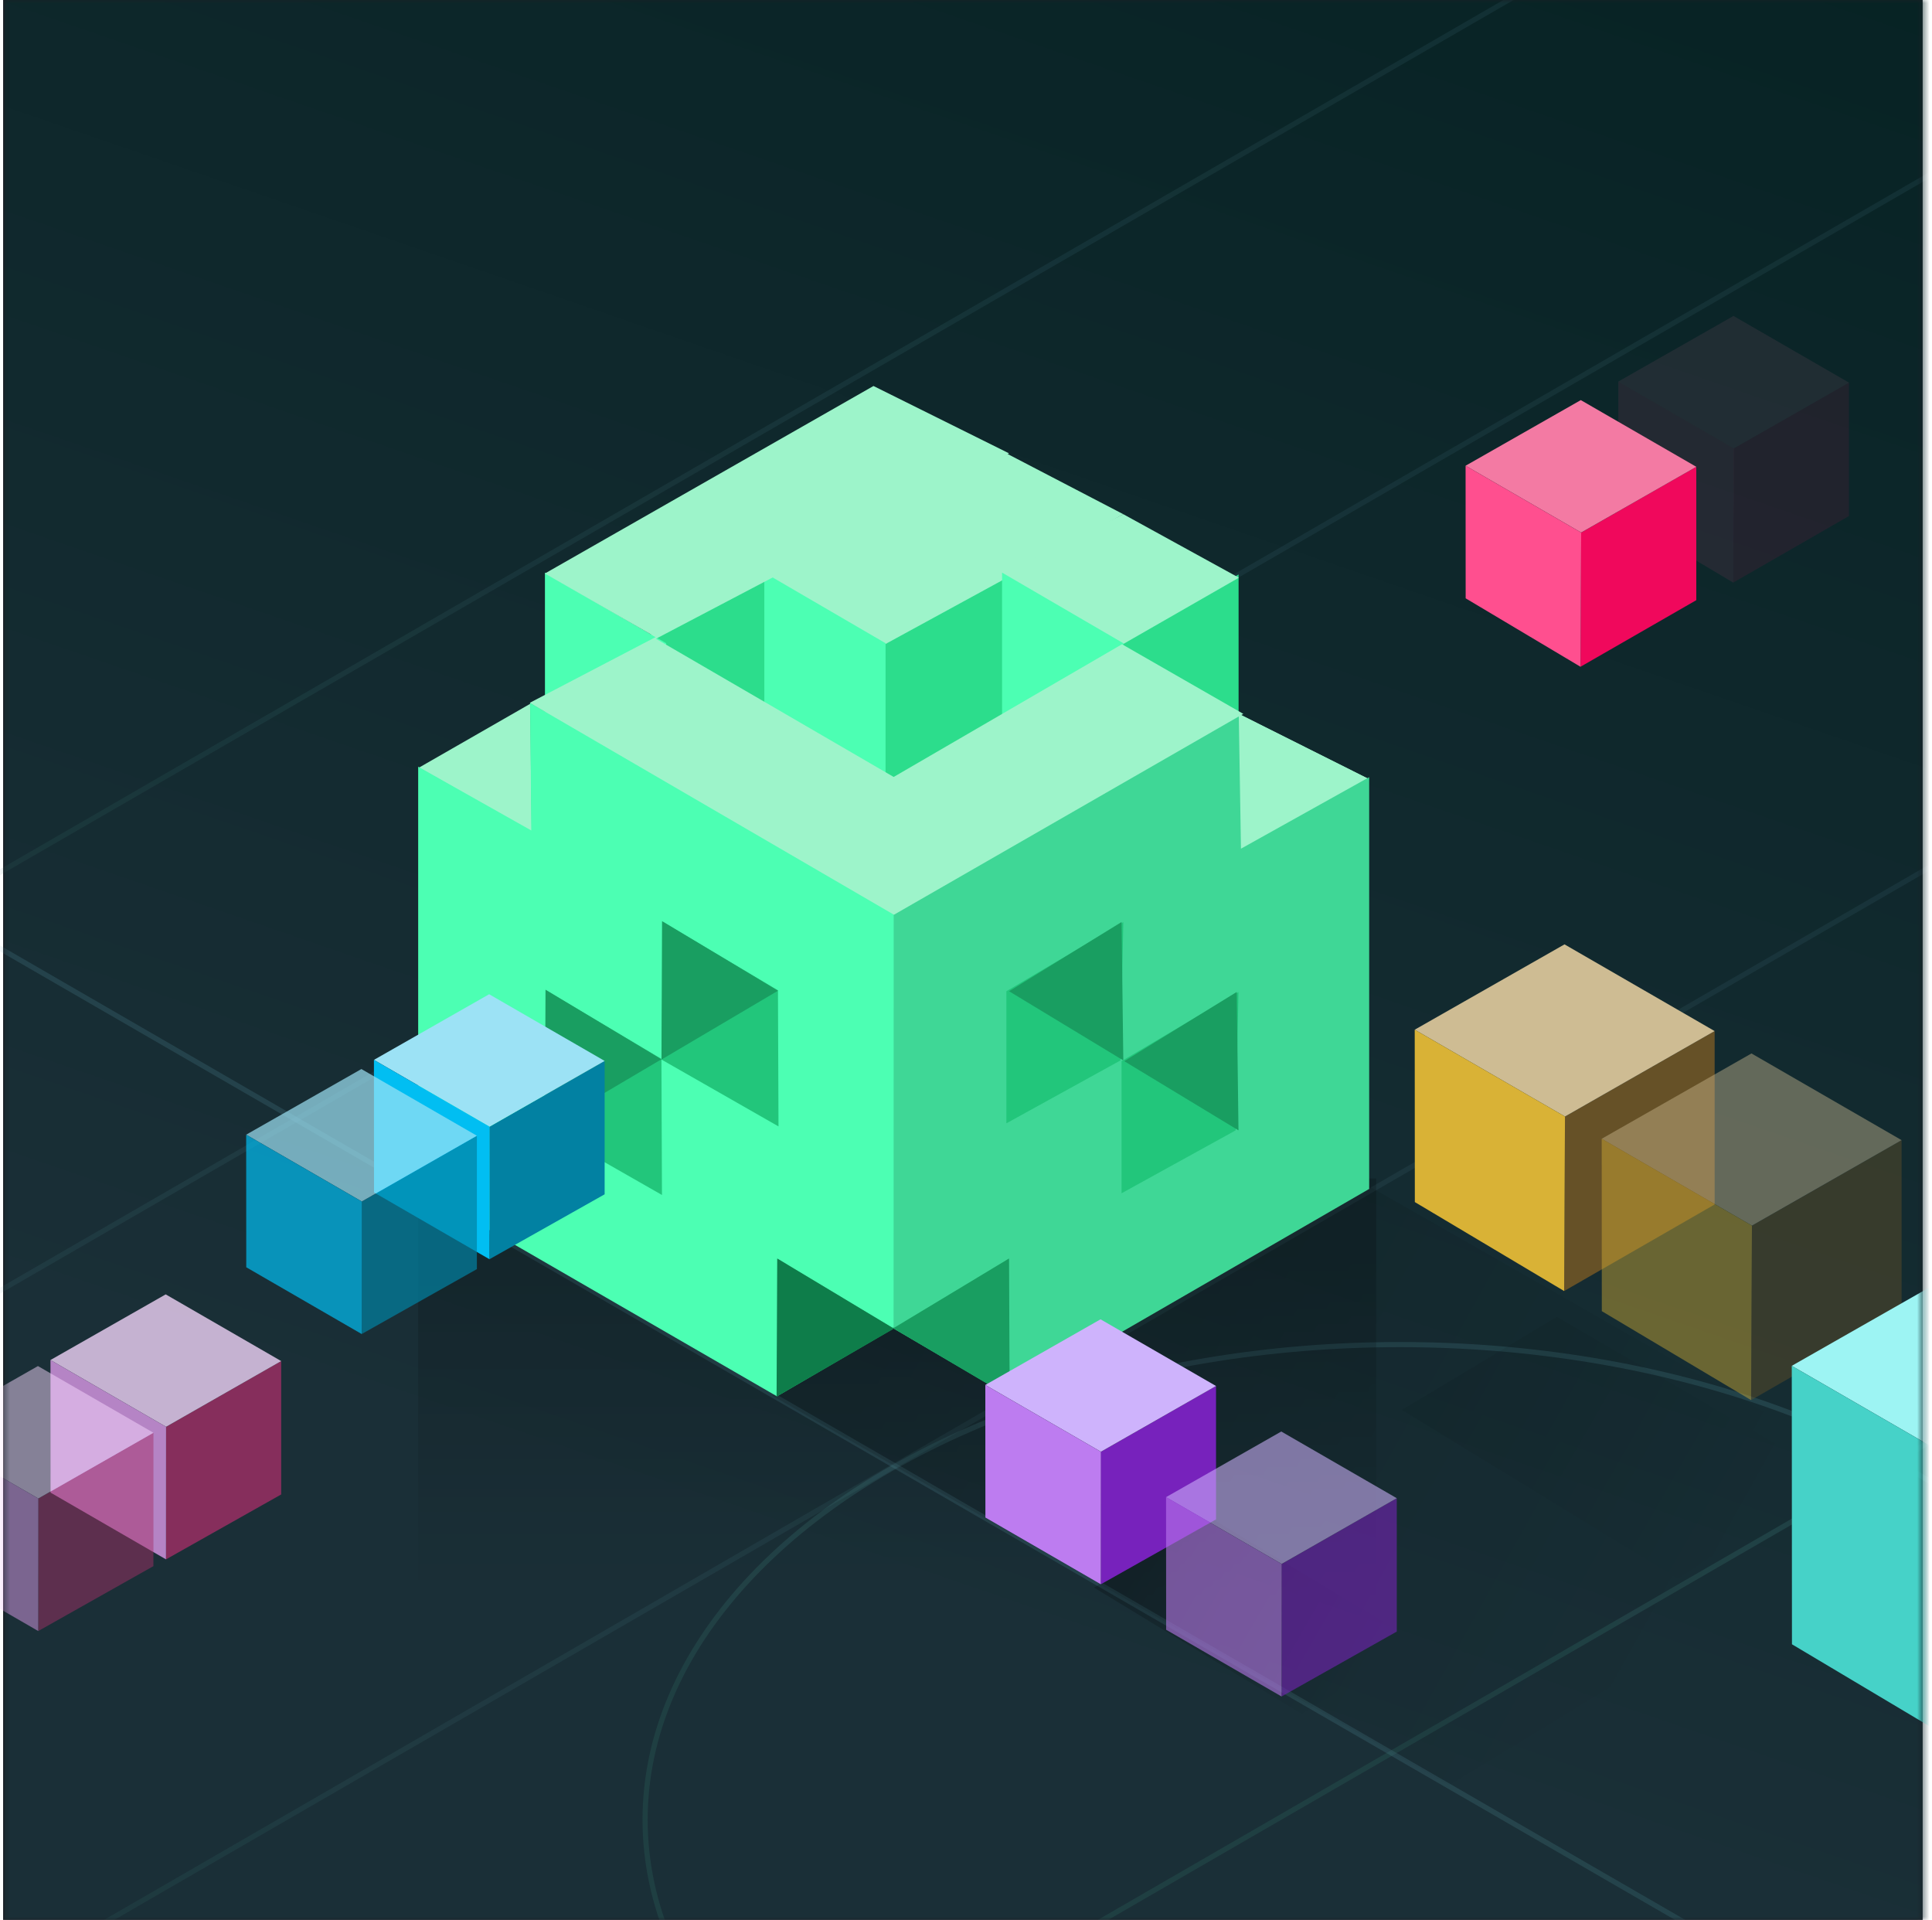 <?xml version="1.0" encoding="UTF-8"?>
<svg width="310px" height="308px" viewBox="0 0 310 308" version="1.1" xmlns="http://www.w3.org/2000/svg" xmlns:xlink="http://www.w3.org/1999/xlink">
    <title>Image</title>
    <defs>
        <polygon id="path-1" points="0.4 0 308.4 7.50166509e-14 308.4 308 0.4 308 0.4 219.659"></polygon>
        <linearGradient x1="74.764%" y1="-6.916%" x2="41.515%" y2="85.265%" id="linearGradient-3">
            <stop stop-color="#032020" offset="0%"></stop>
            <stop stop-color="#1A2F37" offset="100%"></stop>
        </linearGradient>
        <linearGradient x1="12.048%" y1="64.998%" x2="53.871%" y2="48.398%" id="linearGradient-4">
            <stop stop-color="#275953" offset="0%"></stop>
            <stop stop-color="#538D9C" stop-opacity="0.57" offset="100%"></stop>
        </linearGradient>
        <linearGradient x1="12.048%" y1="62.652%" x2="53.871%" y2="48.648%" id="linearGradient-5">
            <stop stop-color="#275953" offset="0%"></stop>
            <stop stop-color="#538D9C" stop-opacity="0.57" offset="100%"></stop>
        </linearGradient>
        <linearGradient x1="50%" y1="10.465%" x2="50%" y2="59.499%" id="linearGradient-6">
            <stop stop-color="#000000" offset="0%"></stop>
            <stop stop-color="#000000" stop-opacity="0" offset="100%"></stop>
        </linearGradient>
        <linearGradient x1="11.344%" y1="32.867%" x2="88.188%" y2="57.963%" id="linearGradient-7">
            <stop stop-color="#000000" offset="0%"></stop>
            <stop stop-color="#000000" stop-opacity="0" offset="100%"></stop>
        </linearGradient>
        <linearGradient x1="11.344%" y1="31.474%" x2="88.188%" y2="58.61%" id="linearGradient-8">
            <stop stop-color="#000000" offset="0%"></stop>
            <stop stop-color="#000000" stop-opacity="0" offset="100%"></stop>
        </linearGradient>
        <filter x="-4.3%" y="-7.1%" width="108.7%" height="114.3%" filterUnits="objectBoundingBox" id="filter-9">
            <feGaussianBlur stdDeviation="1" in="SourceGraphic"></feGaussianBlur>
        </filter>
        <linearGradient x1="11.344%" y1="31.648%" x2="88.188%" y2="58.53%" id="linearGradient-10">
            <stop stop-color="#000000" offset="0%"></stop>
            <stop stop-color="#000000" stop-opacity="0" offset="100%"></stop>
        </linearGradient>
        <filter x="-110.5%" y="-64.0%" width="321.1%" height="228.0%" filterUnits="objectBoundingBox" id="filter-11">
            <feGaussianBlur stdDeviation="7.446 -4.871" in="SourceGraphic"></feGaussianBlur>
        </filter>
        <filter x="-55.5%" y="-96.6%" width="210.9%" height="293.3%" filterUnits="objectBoundingBox" id="filter-12">
            <feGaussianBlur stdDeviation="7.446 -4.871" in="SourceGraphic"></feGaussianBlur>
        </filter>
        <filter x="-110.7%" y="-63.7%" width="321.4%" height="227.3%" filterUnits="objectBoundingBox" id="filter-13">
            <feGaussianBlur stdDeviation="7.446 -4.871" in="SourceGraphic"></feGaussianBlur>
        </filter>
        <filter x="-209.9%" y="-121.6%" width="519.9%" height="343.1%" filterUnits="objectBoundingBox" id="filter-14">
            <feGaussianBlur stdDeviation="11.544 5.978" in="SourceGraphic"></feGaussianBlur>
        </filter>
        <filter x="-105.4%" y="-183.6%" width="310.7%" height="467.2%" filterUnits="objectBoundingBox" id="filter-15">
            <feGaussianBlur stdDeviation="11.544 5.978" in="SourceGraphic"></feGaussianBlur>
        </filter>
        <filter x="-210.3%" y="-120.9%" width="520.6%" height="341.8%" filterUnits="objectBoundingBox" id="filter-16">
            <feGaussianBlur stdDeviation="11.544 5.978" in="SourceGraphic"></feGaussianBlur>
        </filter>
        <filter x="0.0%" y="0.0%" width="100.0%" height="100.0%" filterUnits="objectBoundingBox" id="filter-17">
            <feGaussianBlur stdDeviation="0 -0" in="SourceGraphic"></feGaussianBlur>
        </filter>
        <filter x="0.0%" y="0.0%" width="100.0%" height="100.0%" filterUnits="objectBoundingBox" id="filter-18">
            <feGaussianBlur stdDeviation="0 -0" in="SourceGraphic"></feGaussianBlur>
        </filter>
        <filter x="0.0%" y="0.0%" width="100.0%" height="100.0%" filterUnits="objectBoundingBox" id="filter-19">
            <feGaussianBlur stdDeviation="0 -0" in="SourceGraphic"></feGaussianBlur>
        </filter>
        <filter x="-243.2%" y="-141.5%" width="586.4%" height="382.9%" filterUnits="objectBoundingBox" id="filter-20">
            <feGaussianBlur stdDeviation="12.63 -8.092" in="SourceGraphic"></feGaussianBlur>
        </filter>
        <filter x="-121.6%" y="-211.8%" width="343.1%" height="523.7%" filterUnits="objectBoundingBox" id="filter-21">
            <feGaussianBlur stdDeviation="12.63 -8.092" in="SourceGraphic"></feGaussianBlur>
        </filter>
        <filter x="-242.6%" y="-140.7%" width="585.3%" height="381.4%" filterUnits="objectBoundingBox" id="filter-22">
            <feGaussianBlur stdDeviation="12.63 -8.092" in="SourceGraphic"></feGaussianBlur>
        </filter>
        <filter x="-111.0%" y="-64.5%" width="321.9%" height="229.1%" filterUnits="objectBoundingBox" id="filter-23">
            <feGaussianBlur stdDeviation="6.158 2.988" in="SourceGraphic"></feGaussianBlur>
        </filter>
        <filter x="-55.5%" y="-96.7%" width="210.9%" height="293.3%" filterUnits="objectBoundingBox" id="filter-24">
            <feGaussianBlur stdDeviation="6.158 2.988" in="SourceGraphic"></feGaussianBlur>
        </filter>
        <filter x="-110.7%" y="-64.2%" width="321.4%" height="228.4%" filterUnits="objectBoundingBox" id="filter-25">
            <feGaussianBlur stdDeviation="6.158 2.988" in="SourceGraphic"></feGaussianBlur>
        </filter>
        <filter x="-111.0%" y="-64.5%" width="321.9%" height="229.1%" filterUnits="objectBoundingBox" id="filter-26">
            <feGaussianBlur stdDeviation="6.07 3.162" in="SourceGraphic"></feGaussianBlur>
        </filter>
        <filter x="-55.5%" y="-96.7%" width="210.9%" height="293.3%" filterUnits="objectBoundingBox" id="filter-27">
            <feGaussianBlur stdDeviation="6.07 3.162" in="SourceGraphic"></feGaussianBlur>
        </filter>
        <filter x="-110.7%" y="-64.2%" width="321.4%" height="228.4%" filterUnits="objectBoundingBox" id="filter-28">
            <feGaussianBlur stdDeviation="6.07 3.162" in="SourceGraphic"></feGaussianBlur>
        </filter>
    </defs>
    <g id="Page-1" stroke="none" stroke-width="1" fill="none" fill-rule="evenodd">
        <g id="2.0-Home-Dark-New-features-overlay" transform="translate(-671, -220)">
            <g id="Image" transform="translate(671, 220)">
                <g id="Group-+-Group-9-Mask" transform="translate(0.1, 0)">
                    <mask id="mask-2" fill="white">
                        <use xlink:href="#path-1"></use>
                    </mask>
                    <use id="Mask" fill="#1A2026" xlink:href="#path-1"></use>
                    <g id="Group" mask="url(#mask-2)">
                        <g transform="translate(-268.5, -155.95)">
                            <rect id="BG" stroke="none" fill="url(#linearGradient-3)" fill-rule="evenodd" x="269.11" y="104.874" width="395" height="373"></rect>
                            <ellipse id="Oval" stroke="url(#linearGradient-4)" stroke-width="0.825" fill="none" opacity="0.381" stroke-linecap="square" cx="493.02" cy="447.884" rx="121.11" ry="76.23"></ellipse>
                            <line x1="363" y1="511.574" x2="1031" y2="125.4" id="Line" stroke="url(#linearGradient-5)" stroke-width="0.825" fill="none" opacity="0.381" stroke-linecap="square"></line>
                            <line x1="112.2" y1="386.174" x2="780.2" y2="-6.69905917e-16" id="Line" stroke="url(#linearGradient-5)" stroke-width="0.825" fill="none" opacity="0.204" stroke-linecap="square"></line>
                            <line x1="112.2" y1="564.374" x2="780.2" y2="178.2" id="Line" stroke="url(#linearGradient-5)" stroke-width="0.825" fill="none" opacity="0.204" stroke-linecap="square"></line>
                            <line x1="7.53860894e-14" y1="518.174" x2="668" y2="132" id="Line" stroke="url(#linearGradient-5)" stroke-width="0.825" fill="none" opacity="0.204" stroke-linecap="square"></line>
                            <line x1="112.2" y1="603.974" x2="780.2" y2="217.8" id="Line" stroke="url(#linearGradient-5)" stroke-width="0.825" fill="none" opacity="0.381" stroke-linecap="square" transform="translate(446.2, 410.887) scale(-1, 1) translate(-446.2, -410.887) "></line>
                        </g>
                    </g>
                    <g id="Group-9" mask="url(#mask-2)">
                        <g transform="translate(-13.1, -173)">
                            <polygon id="Path-9" fill-opacity="0.18" fill="url(#linearGradient-6)" points="233.814 362.054 233.814 428.713 156.392 475.376 80.1 428.324 80.1 362.054"></polygon>
                            <polygon id="Path-10" fill="url(#linearGradient-7)" opacity="0.132" points="136.908 396.88 212.318 351.688 320.916 413.671 245.471 459.4"></polygon>
                            <polygon id="Path-10" fill-opacity="0.65" fill="url(#linearGradient-8)" opacity="0.315" filter="url(#filter-9)" points="237.946 399.182 262.814 384.266 306.946 409.899 282.197 426.266"></polygon>
                            <polygon id="Path-10" fill-opacity="0.65" fill="url(#linearGradient-10)" opacity="0.315" points="188.546 427.692 207.28 416.527 240.439 436.484 221.882 447.966"></polygon>
                            <polygon id="Fill-2" fill="#2CDD8C" points="211.739 288.665 232.584 298.359 232.568 343.008 174.256 376.703 174.234 286.829 211.739 265.158"></polygon>
                            <polygon id="Fill-10" fill="#9DF4CA" points="211.767 287.521 173.721 309.35 193.187 320.524 232.563 297.941"></polygon>
                            <polygon id="Fill-10" fill="#9DF4CA" points="211.767 287.521 173.721 309.35 193.187 320.524 232.563 297.941"></polygon>
                            <polygon id="Fill-10" fill="#9DF4CA" points="118.267 274.321 80.221 296.15 99.687 307.324 139.063 284.741"></polygon>
                            <polygon id="Fill-20" fill="#2CDD8C" points="175.47 330.637 99.174 374.726 98.052 285.822 174.234 245.729"></polygon>
                            <g id="Group-3" stroke-width="1" fill="none" transform="translate(100.439, 245.729)">
                                <polygon id="Fill-4" fill="#9DF4CA" points="74.041 0 35.2 19.401 54.666 30.575 92.803 9.763"></polygon>
                                <polygon id="Fill-6" fill="#4CFFB3" points="54.655 30.461 35.2 19.131 35.214 109.66 54.645 120.986"></polygon>
                                <polygon id="Fill-6" fill="#4CFFB3" points="19.455 30.461 1.42641457e-13 19.131 0.014 109.66 19.445 120.986"></polygon>
                            </g>
                            <g id="Group-2" stroke-width="1" fill="none" transform="translate(173.787, 253.649)">
                                <polygon id="Fill-10" fill="#9DF4CA" points="19.455 1.843 0 11.481 19.466 22.655 37.995 12.028"></polygon>
                                <polygon id="Fill-12" fill="#4CFFB3" points="19.455 22.541 0 11.211 0.014 101.74 19.445 113.066"></polygon>
                            </g>
                            <polygon id="Fill-17" fill="#4CFFB3" points="80.1 363.736 137.644 396.989 156.896 385.66 156.896 319.518 98.073 285.815 98.25 306.229 80.1 296"></polygon>
                            <polygon id="Fill-20" fill="#3FD796" points="232.692 363.736 175.072 397.033 156.379 386.119 156.396 319.518 211.767 287.521 212.118 309.152 232.692 297.678"></polygon>
                            <polygon id="Fill-22" fill="#9DF4CA" points="212.496 287.521 156.44 319.748 98.006 285.749 118.199 275.205 100.432 265.004 153.154 234.923 174.909 245.729 118.248 275.474 156.396 297.643 193.03 276.354"></polygon>
                            <g id="Group-6" stroke-width="1" fill="none" transform="translate(240, 324.5)">
                                <polygon id="Fill-4" fill="#665127" points="24.069 27.648 23.974 55.614 48.123 41.726 48.123 13.909"></polygon>
                                <polygon id="Fill-5" fill="#CEBC93" points="0 13.689 24.109 27.618 48.123 13.909 48.123 13.909 24.033 0"></polygon>
                                <polygon id="Fill-6" fill="#D9B236" points="24.109 27.617 -1.17772465e-13 13.688 0.019 41.343 23.974 55.615"></polygon>
                            </g>
                            <g id="Group-6" stroke-width="1" fill="none" transform="translate(270, 342)" opacity="0.43">
                                <polygon id="Fill-4" fill="#665127" filter="url(#filter-11)" points="24.069 27.648 23.974 55.614 48.123 41.726 48.123 13.909"></polygon>
                                <polygon id="Fill-5" fill="#CEBC93" filter="url(#filter-12)" points="0 13.689 24.109 27.618 48.123 13.909 48.123 13.909 24.033 0"></polygon>
                                <polygon id="Fill-6" fill="#D9B236" filter="url(#filter-13)" points="24.109 27.617 -1.17772465e-13 13.688 0.019 41.343 23.974 55.615"></polygon>
                            </g>
                            <g id="Group-6" stroke-width="1" fill="none" transform="translate(300.5, 370)">
                                <polygon id="Fill-5" fill="#9DF4F3" points="0 22.113 38.945 44.613 77.737 22.469 77.737 22.468 38.822 0"></polygon>
                                <polygon id="Fill-6" fill="#46D2C8" points="38.945 44.613 -4.22772928e-13 22.112 0.03 66.784 38.728 89.84"></polygon>
                            </g>
                            <g id="Group-4" opacity="0.697" stroke-width="1" fill="none" transform="translate(272.63, 223.296)">
                                <polygon id="Fill-7" fill="#F0085C" opacity="0.365" filter="url(#filter-14)" points="18.545 21.657 18.471 43.169 37.048 32.486 37.048 11.089"></polygon>
                                <polygon id="Fill-8" fill="#F37AA3" opacity="0.365" filter="url(#filter-15)" points="37.048 11.088 18.518 0.39 0.031 10.919 18.576 21.633"></polygon>
                                <polygon id="Fill-9" fill="#FF4F8F" opacity="0.365" filter="url(#filter-16)" points="0.044 32.191 18.471 43.17 18.576 21.633 0.031 10.918"></polygon>
                            </g>
                            <g id="Group-4" stroke-width="1" fill="none" transform="translate(248.13, 236.796)">
                                <polygon id="Fill-7" fill="#F0085C" points="18.545 21.657 18.471 43.169 37.048 32.486 37.048 11.089"></polygon>
                                <polygon id="Fill-8" fill="#F37AA3" points="37.048 11.088 18.518 0.39 0.031 10.919 18.576 21.633"></polygon>
                                <polygon id="Fill-9" fill="#FF4F8F" points="0.044 32.191 18.471 43.17 18.576 21.633 0.031 10.918"></polygon>
                            </g>
                            <polygon id="Path-28" fill="#22C67B" points="192.784 343.12 174.48 353.21 174.48 332.018 193.242 320.93"></polygon>
                            <polygon id="Path" fill="#199E61" points="193.242 343.12 192.96 320.915 174.909 332.018"></polygon>
                            <polygon id="Path-28" fill="#22C67B" points="211.264 354.34 192.96 364.43 192.96 343.238 211.722 332.15"></polygon>
                            <polygon id="Path" fill="#199E61" points="211.722 354.34 211.44 332.135 193.389 343.238"></polygon>
                            <g id="Group-8" stroke-width="1" fill="none" transform="translate(156.309, 374.891)">
                                <polygon id="Path-28" fill="#22C67B" points="18.72 22.202 0.042 11.187 18.402 0.159"></polygon>
                                <polygon id="Path" fill="#199E61" points="18.693 22.208 18.6 -1.13686838e-13 0.031 11.208"></polygon>
                            </g>
                            <g id="Group-8" stroke-width="1" fill="none" transform="translate(147.029, 386.391) scale(-1, 1) translate(-147.029, -386.391) translate(137.529, 374.891)">
                                <polygon id="Path-28" fill="#22C67B" points="18.897 22.137 0.146 11.234 18.622 0.159"></polygon>
                                <polygon id="Path" fill="#0E7D4A" points="18.921 22.159 18.82 0 0.1 11.249"></polygon>
                            </g>
                            <polygon id="Path-28" fill="#22C67B" transform="translate(128.526, 337.318) scale(-1, 1) translate(-128.526, -337.318) " points="137.916 342.979 119.136 353.705 119.223 331.875 137.625 320.93"></polygon>
                            <polygon id="Path" fill="#199E61" transform="translate(128.483, 331.875) scale(-1, 1) translate(-128.483, -331.875) " points="137.829 342.979 137.736 320.771 119.136 331.938"></polygon>
                            <polygon id="Path-28" fill="#22C67B" transform="translate(109.826, 348.318) scale(-1, 1) translate(-109.826, -348.318) " points="119.216 353.979 100.436 364.705 100.523 342.875 118.925 331.93"></polygon>
                            <polygon id="Path" fill="#199E61" transform="translate(109.783, 342.875) scale(-1, 1) translate(-109.783, -342.875) " points="119.129 353.979 119.036 331.771 100.436 342.938"></polygon>
                            <g id="Send-illustration" stroke-width="1" fill="none" transform="translate(0.5, 257)">
                                <g id="Group" transform="translate(78, 111)"></g>
                                <g id="Group-25" transform="translate(78, 0.4)"></g>
                                <g id="Group-8" transform="translate(121.681, 92.11) scale(-1, 1) translate(-121.681, -92.11) translate(112.681, 77.11)"></g>
                                <g id="Group-8" transform="translate(104.681, 102.11) scale(-1, 1) translate(-104.681, -102.11) translate(95.681, 87.11)"></g>
                                <g id="Group-5" transform="translate(170.6, 127.65)">
                                    <polygon id="Fill-10" fill="#7722BC" filter="url(#filter-17)" points="37.018 10.699 37.018 32.097 18.536 42.511 18.515 21.268"></polygon>
                                    <polygon id="Fill-11" fill="#CEB3FC" filter="url(#filter-18)" points="18.487 0 0 10.53 18.546 21.244 37.019 10.699"></polygon>
                                    <polygon id="Fill-12" fill="#BD7CF0" filter="url(#filter-19)" points="18.546 21.244 -6.57252031e-13 10.529 0.014 31.802 18.535 42.511"></polygon>
                                </g>
                                <g id="Group-5" transform="translate(199.6, 145.65)" opacity="0.575">
                                    <polygon id="Fill-10" fill="#7722BC" filter="url(#filter-20)" points="37.018 10.699 37.018 32.097 18.536 42.511 18.515 21.268"></polygon>
                                    <polygon id="Fill-11" fill="#CEB3FC" filter="url(#filter-21)" points="18.487 5.5067062e-14 0 10.53 18.546 21.244 37.019 10.699"></polygon>
                                    <polygon id="Fill-12" fill="#BD7CF0" filter="url(#filter-22)" points="18.546 21.244 -6.57252031e-13 10.529 0.014 31.802 18.535 42.511"></polygon>
                                </g>
                                <g id="Group-5" opacity="0.769" transform="translate(20.6, 123.65)">
                                    <polygon id="Fill-10" fill="#A62E67" points="37.018 10.699 37.018 32.097 18.536 42.511 18.515 21.268"></polygon>
                                    <polygon id="Fill-11" fill="#F9D9FF" points="18.487 0 0 10.53 18.546 21.244 37.019 10.699"></polygon>
                                    <polygon id="Fill-12" fill="#E49EF0" points="18.546 21.244 -6.57252031e-13 10.529 0.014 31.802 18.535 42.511"></polygon>
                                </g>
                                <g id="Group-5" opacity="0.477" transform="translate(0.1, 135.15)">
                                    <polygon id="Fill-10" fill="#A62E67" filter="url(#filter-23)" points="37.018 10.699 37.018 32.097 18.536 42.511 18.515 21.268"></polygon>
                                    <polygon id="Fill-11" fill="#F9D9FF" filter="url(#filter-24)" points="18.487 5.5067062e-14 0 10.53 18.546 21.244 37.019 10.699"></polygon>
                                    <polygon id="Fill-12" fill="#E49EF0" filter="url(#filter-25)" points="18.546 21.244 -6.57252031e-13 10.529 0.014 31.802 18.535 42.511"></polygon>
                                </g>
                                <g id="Group-5" transform="translate(72.5, 75.5)">
                                    <polygon id="Fill-10" fill="#0281A2" points="37.018 10.699 37.018 32.097 18.536 42.511 18.515 21.268"></polygon>
                                    <polygon id="Fill-11" fill="#9CE2F5" points="18.487 0 0 10.53 18.546 21.244 37.019 10.699"></polygon>
                                    <polygon id="Fill-12" fill="#01BEF2" points="18.546 21.244 -6.57252031e-13 10.529 0.014 31.802 18.535 42.511"></polygon>
                                </g>
                                <g id="Group-5" transform="translate(52, 87.5)" opacity="0.703">
                                    <polygon id="Fill-10" fill="#0281A2" filter="url(#filter-26)" points="37.018 10.699 37.018 32.097 18.536 42.511 18.515 21.268"></polygon>
                                    <polygon id="Fill-11" fill="#9CE2F5" filter="url(#filter-27)" points="18.487 0 0 10.53 18.546 21.244 37.019 10.699"></polygon>
                                    <polygon id="Fill-12" fill="#01BEF2" filter="url(#filter-28)" points="18.546 21.244 -6.57252031e-13 10.529 0.014 31.802 18.535 42.511"></polygon>
                                </g>
                            </g>
                        </g>
                    </g>
                </g>
            </g>
        </g>
    </g>
</svg>